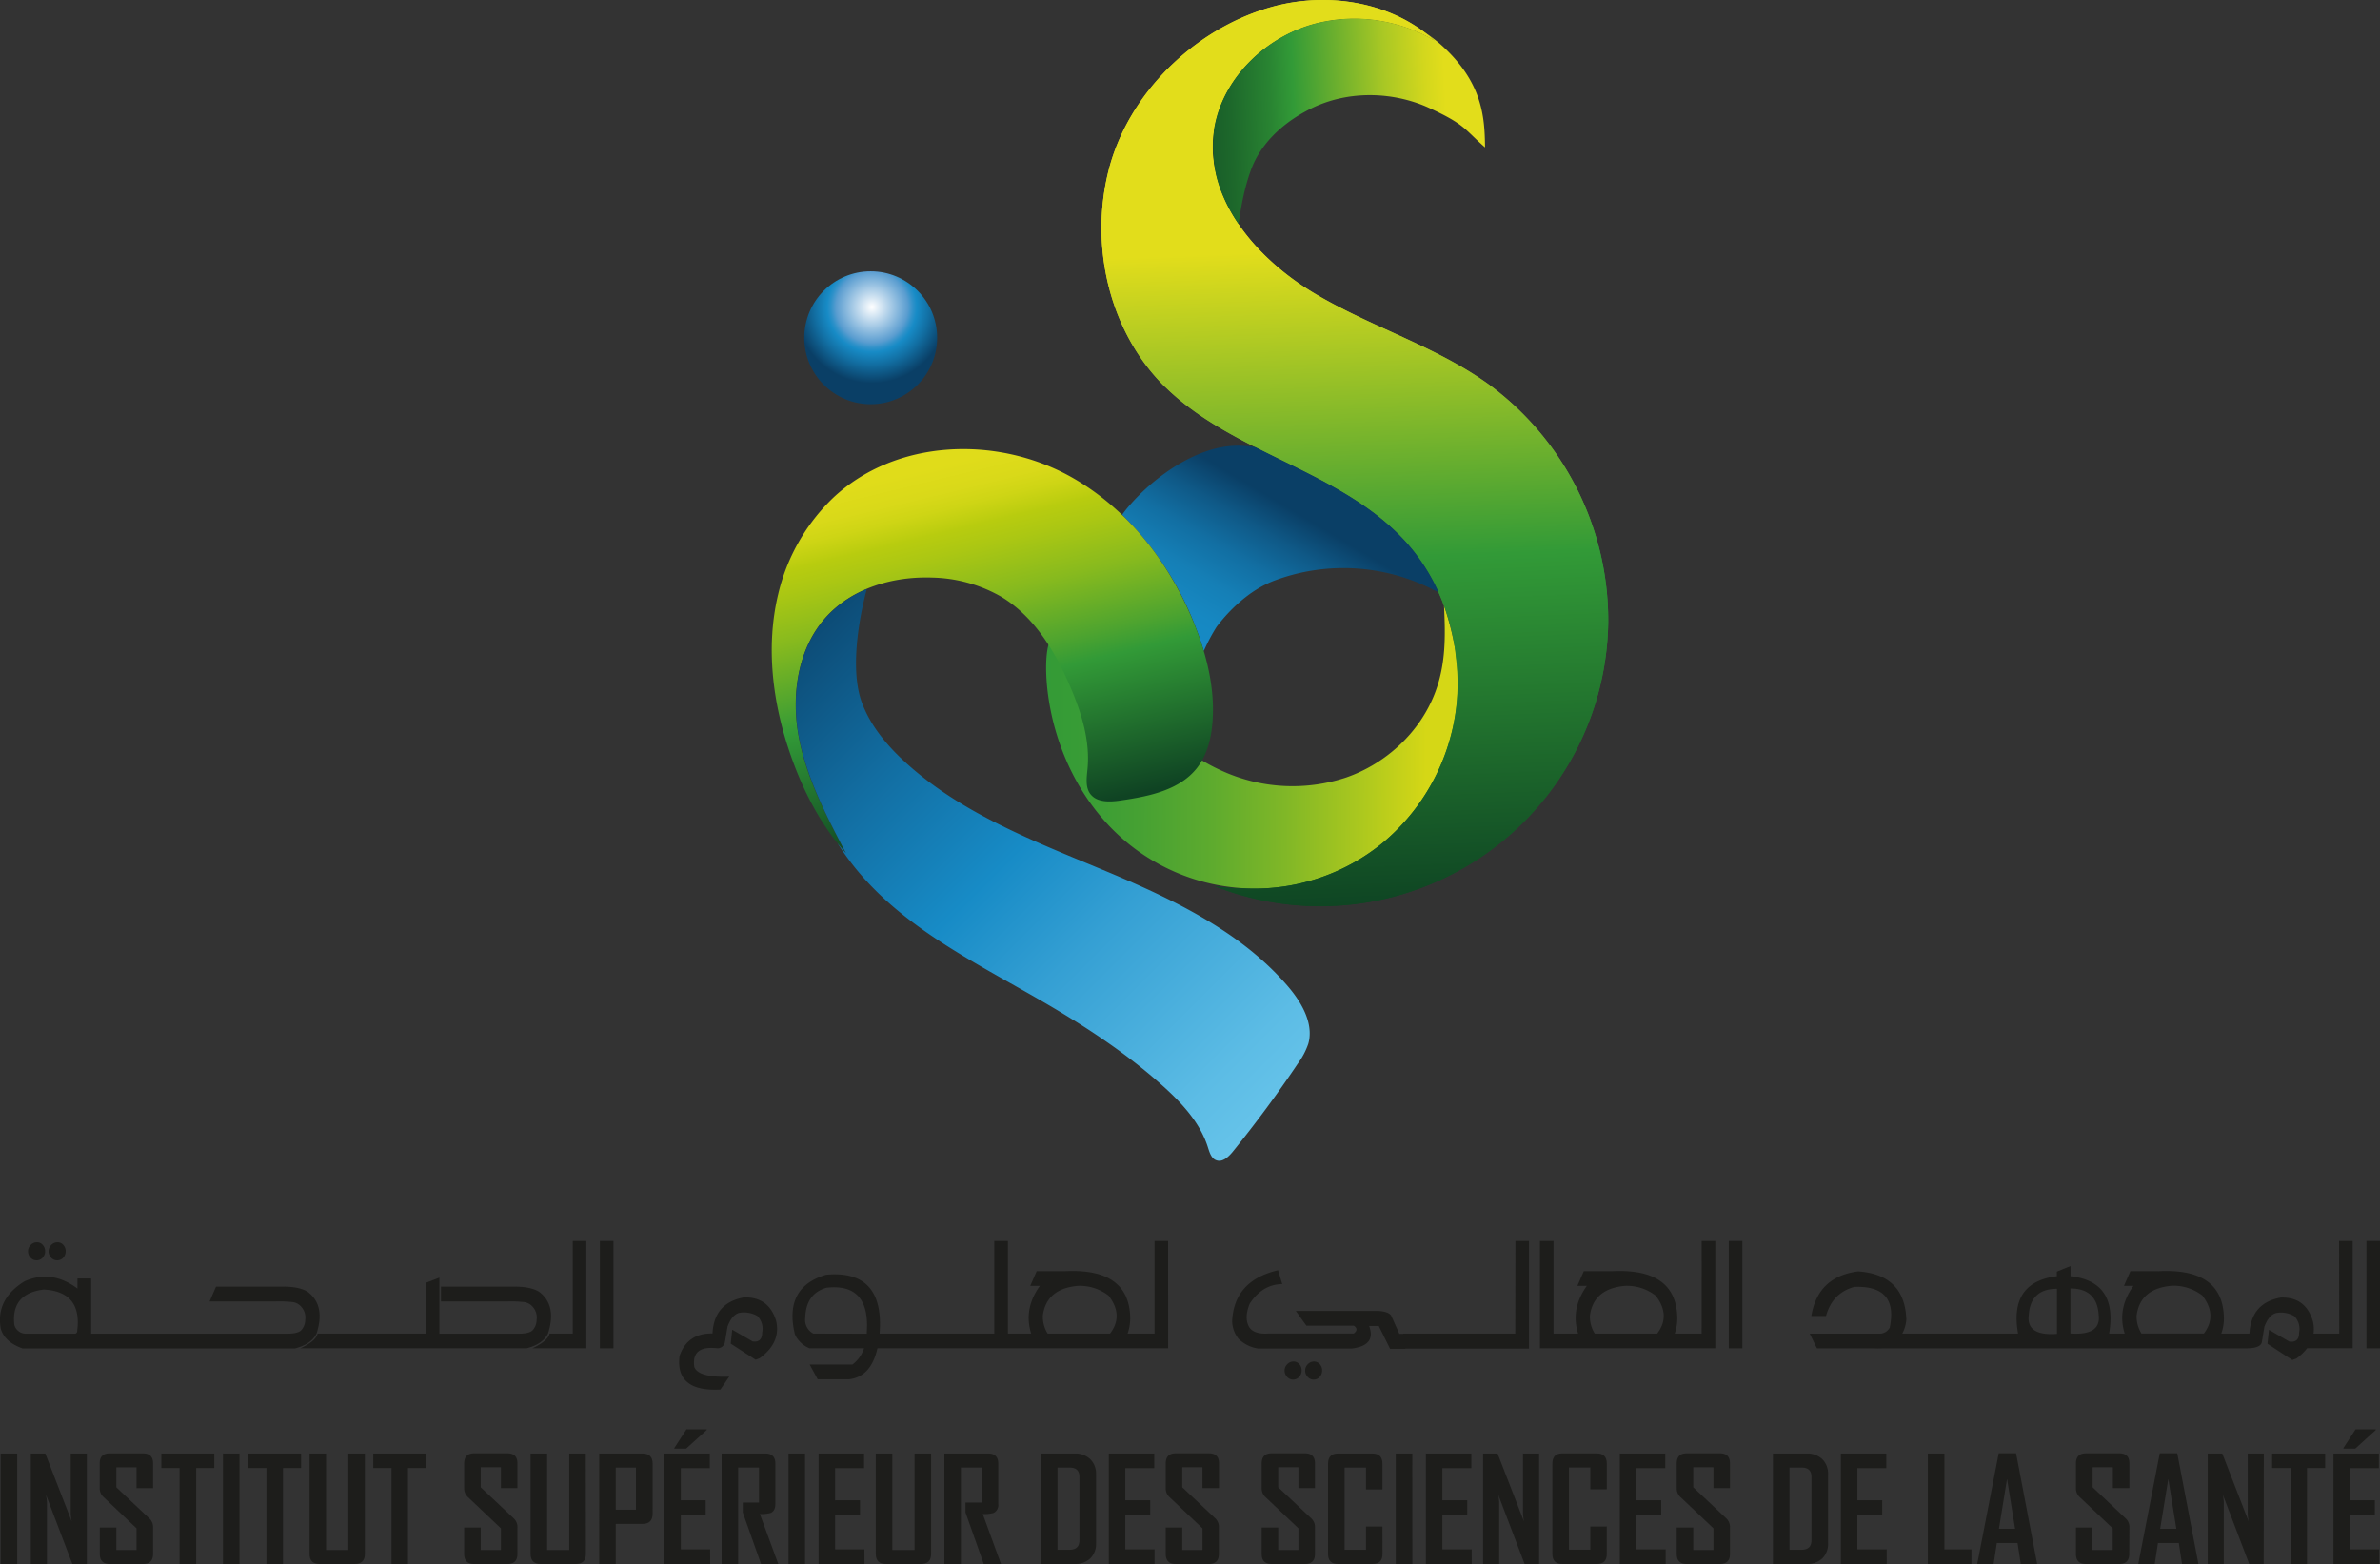 <svg id="Calque_1" data-name="Calque 1" xmlns="http://www.w3.org/2000/svg" xmlns:xlink="http://www.w3.org/1999/xlink" viewBox="0 0 740.04 486.35"><rect x="0" y="0" width="740.04" height="486.35" fill="#333333" stroke="none"/><defs><style>.cls-1{fill:url(#Dégradé_sans_nom_71);}.cls-2{fill:url(#Dégradé_sans_nom_67);}.cls-3{fill:url(#Dégradé_sans_nom_74);}.cls-4{fill:url(#Dégradé_sans_nom_68);}.cls-5{fill:url(#Dégradé_sans_nom_26);}.cls-6{fill:url(#Dégradé_sans_nom_43);}.cls-7{fill:url(#Dégradé_sans_nom_65);}.cls-8{fill:#1d1d1b;}</style><linearGradient id="Dégradé_sans_nom_71" x1="419.09" y1="77.3" x2="427.41" y2="282.99" gradientUnits="userSpaceOnUse"><stop offset="0" stop-color="#e2dd1b"/><stop offset="0.47" stop-color="#329a37"/><stop offset="1" stop-color="#0e4423"/></linearGradient><linearGradient id="Dégradé_sans_nom_67" x1="443.48" y1="231.87" x2="318.42" y2="231.08" gradientUnits="userSpaceOnUse"><stop offset="0" stop-color="#d5d716"/><stop offset="0.16" stop-color="#acc81e"/><stop offset="0.35" stop-color="#80b727"/><stop offset="0.53" stop-color="#5eab2e"/><stop offset="0.71" stop-color="#46a133"/><stop offset="0.87" stop-color="#379c36"/><stop offset="1" stop-color="#329a37"/></linearGradient><linearGradient id="Dégradé_sans_nom_74" x1="449.77" y1="35.53" x2="346.9" y2="40.26" gradientUnits="userSpaceOnUse"><stop offset="0" stop-color="#e2dd1b"/><stop offset="0.06" stop-color="#d3d71d"/><stop offset="0.18" stop-color="#aac824"/><stop offset="0.33" stop-color="#6aaf2e"/><stop offset="0.46" stop-color="#329a37"/><stop offset="0.53" stop-color="#298432"/><stop offset="0.65" stop-color="#1d682b"/><stop offset="0.77" stop-color="#155427"/><stop offset="0.88" stop-color="#104824"/><stop offset="1" stop-color="#0e4423"/></linearGradient><linearGradient id="Dégradé_sans_nom_68" x1="377.11" y1="207.41" x2="405.02" y2="160.51" gradientUnits="userSpaceOnUse"><stop offset="0" stop-color="#178bc6"/><stop offset="0.21" stop-color="#1688c2"/><stop offset="0.41" stop-color="#157fb6"/><stop offset="0.61" stop-color="#126fa3"/><stop offset="0.81" stop-color="#0f5987"/><stop offset="1" stop-color="#0a3f66"/></linearGradient><linearGradient id="Dégradé_sans_nom_26" x1="286.48" y1="122.17" x2="318.71" y2="255.25" gradientUnits="userSpaceOnUse"><stop offset="0" stop-color="#e2dd1b"/><stop offset="0.17" stop-color="#e0dc1a"/><stop offset="0.23" stop-color="#d9d919"/><stop offset="0.27" stop-color="#ced515"/><stop offset="0.31" stop-color="#bdce10"/><stop offset="0.32" stop-color="#b8cc0f"/><stop offset="0.37" stop-color="#abc713"/><stop offset="0.48" stop-color="#87ba1e"/><stop offset="0.62" stop-color="#4ea42f"/><stop offset="0.68" stop-color="#329a37"/><stop offset="1" stop-color="#0f4323"/></linearGradient><linearGradient id="Dégradé_sans_nom_43" x1="400.74" y1="356.27" x2="234.58" y2="189.52" gradientUnits="userSpaceOnUse"><stop offset="0" stop-color="#6bc7ec"/><stop offset="0.13" stop-color="#5cbce5"/><stop offset="0.38" stop-color="#349fd3"/><stop offset="0.53" stop-color="#178bc6"/><stop offset="0.73" stop-color="#126da1"/><stop offset="1" stop-color="#0a3f66"/></linearGradient><radialGradient id="Dégradé_sans_nom_65" cx="271.13" cy="95.49" r="23.69" gradientUnits="userSpaceOnUse"><stop offset="0" stop-color="#fff"/><stop offset="0.19" stop-color="#bcd7ec"/><stop offset="0.47" stop-color="#5a9dd0"/><stop offset="0.54" stop-color="#2e91c9"/><stop offset="0.59" stop-color="#178bc6"/><stop offset="0.75" stop-color="#126fa3"/><stop offset="1" stop-color="#0a3f66"/></radialGradient></defs><path class="cls-1" d="M378.1,275.61l-.28,0a89.58,89.58,0,0,0,122.24-82,91.12,91.12,0,0,0-37.34-74.19c-16.51-11.84-36.53-17.74-54-28.17S375.57,63.05,377.19,42.8c1.37-17.22,15.94-31.74,32.75-35.72A49.23,49.23,0,0,1,446,12.56C432.58.42,412.44-2.71,395.05,2.27c-23.71,6.79-44.41,26.92-50.41,51-5.63,22.56-.13,48.19,15.94,65.32.64.69,1.29,1.36,2,2C383.6,141,416.32,146.3,436.4,167.72c18.29,19.52,22,51.08,9.07,74.52S404.49,279.32,378.1,275.61Z"/><path class="cls-2" d="M449,188.27c.47,9.53.6,18.3-2.81,27.22-4.69,12.26-15.24,22-27.64,26.3a52.94,52.94,0,0,1-38.42-2c-14.87-6.61-26.18-19.25-35.67-32.47-1.93-2.69-3.89-5.5-6.71-7.23-2.64-1.61-8.24-5.41-10.44-2.5-2.74,3.61-2.07,13.21-1.57,17.37,2.22,18.37,11.05,36.2,25.53,47.72a62.51,62.51,0,0,0,78.88-.77,64.73,64.73,0,0,0,22.39-59.47,83.58,83.58,0,0,0-4-15.36S449,188.23,449,188.27Z"/><path class="cls-1" d="M462.72,119.4c-16.51-11.84-36.53-17.74-54-28.17S375.57,63.05,377.19,42.8c1.37-17.22,15.94-31.74,32.75-35.72A49.23,49.23,0,0,1,446,12.56C432.58.42,412.44-2.71,395.05,2.27c-23.71,6.79-44.41,26.92-50.41,51-5.63,22.56-.13,48.19,15.94,65.32.64.69,1.29,1.36,2,2C383.6,141,416.32,146.3,436.4,167.72a60.72,60.72,0,0,1,12.18,19.55l0-.07a.44.44,0,0,1,0-.08l0,.08c.09.26.41,1,.41,1.07v0a66.93,66.93,0,0,1,3.45,13.63l.09.56c0,.12,0,.24,0,.36.08.65.15,1.31.22,2a63.78,63.78,0,0,1-1.33,22.8A65.37,65.37,0,0,1,430.11,262a63.37,63.37,0,0,1-43.64,14.25,61.87,61.87,0,0,1-8.37-.59l-.28,0a89.58,89.58,0,0,0,122.24-82A91.12,91.12,0,0,0,462.72,119.4Z"/><path class="cls-3" d="M446,12.56a49.23,49.23,0,0,0-36.05-5.48c-15.72,3.73-29.49,16.68-32.32,32.43a42,42,0,0,0,.61,15.27c.06.24.12.49.19.74l.1.37c.15.52.3,1,.46,1.54v0q.27.81.57,1.62a1.46,1.46,0,0,0,.07.19,48.73,48.73,0,0,0,5.44,10.34c.53-2.61,1.27-9.67,4-17,4.24-11.21,14.78-16.83,17.48-18.27,12.73-6.78,27.37-5.55,37.74-.79,11.44,5.25,11,6.65,17.47,12.31-.11-9.24-.69-19.91-13.1-31.38a42.31,42.31,0,0,0-6-4.58C443.83,10.73,444.94,11.61,446,12.56Z"/><path class="cls-4" d="M436.4,167.72c-12.43-13.26-29.7-20.33-46.06-28.65a30.31,30.31,0,0,0-6.1-.46c-6.51.18-12.67,2.7-18.17,6a63.87,63.87,0,0,0-14.57,12.23,33.94,33.94,0,0,0-2.6,3.26,97.24,97.24,0,0,1,22.87,34.94c.94,2.43,1.8,4.9,2.54,7.4h0a55.88,55.88,0,0,1,4-7.54c3.33-4.41,9.73-11.29,18.06-14.39a61.26,61.26,0,0,1,49.35,2.9,8.85,8.85,0,0,0,1.58.7A60,60,0,0,0,436.4,167.72Z"/><path class="cls-5" d="M339.11,247c2.06,2.6,6.06,2.41,9.38,1.92,8.73-1.27,18.29-3.18,23.72-10.12,3.12-4,4.4-9.13,4.8-14.18.8-10.05-1.59-20.12-5.24-29.52-7.52-19.39-20.9-36.94-39.11-47-22.85-12.61-54.09-11.67-73.66,6.76a60.84,60.84,0,0,0-17.05,30c-4,16.71-1.61,34.49,4.15,50.68,3.85,10.82,9.26,21.21,16.91,29.77-6.13-11.63-12.35-23.5-14.69-36.43s-.25-27.37,8.61-37.09c8.12-8.91,20.81-12.61,32.87-12.18a44.92,44.92,0,0,1,21.6,6c10.18,6.15,16.66,16.91,21.35,27.84,3.47,8.07,6.22,16.77,5.41,25.52-.25,2.72-.76,5.74.86,7.93Z"/><path class="cls-6" d="M400.26,306.48c-15.06-17.38-36.73-27.4-58-36.25S299.06,252.88,282,237.49c-5.92-5.33-11.25-11.58-14-19-3.63-9.78-1.17-25.23,1.52-35.31a35.11,35.11,0,0,0-12.53,8.65c-8.86,9.72-11,24.15-8.61,37.09s8.56,24.8,14.69,36.43c-.93-1.05-1.84-2.12-2.71-3.23a81.58,81.58,0,0,0,7.38,9.95c15.05,17.38,36.37,27.73,56.25,39.26,13.15,7.62,26,16,37.29,26.1,6.07,5.42,11.88,11.63,14.32,19.39.51,1.6,1.07,3.49,2.65,4,1.89.67,3.71-1.05,5-2.6q10.8-13.32,20.37-27.58a22.64,22.64,0,0,0,3.16-6,11.32,11.32,0,0,0,.35-1.59C407.94,317.13,404.29,311.14,400.26,306.48Z"/><circle class="cls-7" cx="270.74" cy="105.03" r="20.66"/><path class="cls-8" d="M17.79,391.92a2.48,2.48,0,0,0,1.88-.82,3,3,0,0,0,0-4,2.36,2.36,0,0,0-1.81-.79,2.62,2.62,0,0,0-1.93.84,2.73,2.73,0,0,0-.82,1.95,2.83,2.83,0,0,0,.79,2A2.5,2.5,0,0,0,17.79,391.92Z"/><path class="cls-8" d="M11.39,391.92a2.48,2.48,0,0,0,1.88-.82,3,3,0,0,0,0-4,2.36,2.36,0,0,0-1.81-.79,2.59,2.59,0,0,0-1.92.84,2.69,2.69,0,0,0-.82,1.95,2.82,2.82,0,0,0,.78,2A2.5,2.5,0,0,0,11.39,391.92Z"/><path class="cls-8" d="M98.43,414.7q2.8-8.71-2.65-12.92-2.44-1.62-7.4-1.68H67.17l-2,4.61h20.5a37.87,37.87,0,0,1,5.55.22,4.47,4.47,0,0,1,2.69,1.7,5,5,0,0,1,1,3.78,4.8,4.8,0,0,1-1.31,3.32c-.73.65-2.12,1-4.15,1H28.34V397.57H24.09v3.13q-8-6-16.48-2.25-9,5.58-7.37,14.71,1.17,4.17,6.76,6.15l23.42,0H91.76Q96.79,418,98.43,414.7ZM24,413.86c0,.54-.27.83-.67.88H8A3.72,3.72,0,0,1,4.46,412Q3.35,402.29,13.57,401,25.6,401.64,24,413.86Z"/><path class="cls-8" d="M170.39,414.7q2.81-8.71-2.65-12.92-2.44-1.62-7.4-1.68H137.12v4.61h20.5a37.87,37.87,0,0,1,5.55.22,4.47,4.47,0,0,1,2.69,1.7,5,5,0,0,1,1,3.78,4.8,4.8,0,0,1-1.31,3.32c-.73.65-2.12,1-4.15,1H136.62V397.3l-4.22,1.62V414.7H98.76q-.49,2.3-5.36,4.58h70.32Q168.75,418,170.39,414.7Z"/><path class="cls-8" d="M178.09,414.7h-7.2c-.34,1.53-2.12,3.06-5.36,4.58h16.78V385.9h-4.22Z"/><rect class="cls-8" x="186.53" y="385.9" width="4.22" height="33.38"/><path class="cls-8" d="M231.26,403.46q-9.21,1.69-9.72,11.21-7.8-.14-10.25,7Q209.93,432.85,224,432.1l2.74-4q-9.54.33-10.85-3-1-6.74,7-5.85a2.31,2.31,0,0,0,2.51-1.85l.81-4.85q1.37-3.74,3.71-4.31a8.37,8.37,0,0,1,5.6,1,5.69,5.69,0,0,1,1.47,5.15q0,3.13-2.94,2.76l-6.37-3.66-.47,4.34,7.74,5,1.27-.47q6.7-4.9,5.1-11.67Q239,403.2,231.26,403.46Z"/><path class="cls-8" d="M359,414.7h-8.38a14.57,14.57,0,0,0,.81-4.78q-.21-15.6-20.2-14.63h-8.88l-2,4.57h3q-5.13,7.11-2.72,14.84h-7.23V385.9h-4.23v28.8H273.5q1.54-19.95-16.61-18.3-13.27,3.9-9.72,18.54a8.47,8.47,0,0,0,4.59,4.34h16.91a10.4,10.4,0,0,1-3.61,5.05h-13.3l2.48,4.57h9.85q6.75-.81,8.74-9.62h90.39V385.9H359Zm-106.1,0a4.83,4.83,0,0,1-2.51-5q.23-7.44,6.6-9.26,13.59-1.54,12.53,13.83l0,.47Zm92.26,0h-19.4a10,10,0,0,1-1.5-5.55q1.07-8.41,10.88-9.29a14.63,14.63,0,0,1,9.59,3.06Q349.46,409.08,345.16,414.7Z"/><path class="cls-8" d="M408.58,423.39a2.62,2.62,0,0,0-1.93.84,2.73,2.73,0,0,0-.82,1.95,2.78,2.78,0,0,0,.79,2,2.48,2.48,0,0,0,1.86.83,2.45,2.45,0,0,0,1.87-.83,3,3,0,0,0,0-4A2.37,2.37,0,0,0,408.58,423.39Z"/><path class="cls-8" d="M402.18,423.39a2.62,2.62,0,0,0-1.93.84,2.73,2.73,0,0,0-.82,1.95,2.82,2.82,0,0,0,.79,2,2.52,2.52,0,0,0,3.74,0,2.85,2.85,0,0,0,.77-2,2.81,2.81,0,0,0-.74-2A2.36,2.36,0,0,0,402.18,423.39Z"/><path class="cls-8" d="M471.16,414.7H436.32v.07h-1.21L432.53,409c-.78-.86-2.22-1.3-4.32-1.35H402.92l3.28,4.58h14.74c1.14.76,1.13,1.58,0,2.45H394.34c-3.21.21-5.26-.59-6.13-2.39s-.75-4.09.37-6.89q3.94-6,10.12-6.1L397.42,395q-13.73,3.19-14.3,15.92a9.18,9.18,0,0,0,2,5.42,11.09,11.09,0,0,0,6,3h29.31q7.57-1,5.29-7h3l3.52,7.1H437v-.07h38.43V385.9h-4.22Z"/><path class="cls-8" d="M529.11,414.7h-8.37a14.27,14.27,0,0,0,.8-4.78q-.19-15.6-20.2-14.63h-8.87l-2,4.57h2.94q-5.11,7.11-2.71,14.84h-7.64V385.9h-4.22v33.38h54.51V385.9h-4.23Zm-13.83,0h-19.4a10,10,0,0,1-1.51-5.55q1.08-8.41,10.89-9.29a14.6,14.6,0,0,1,9.58,3.06Q519.57,409.08,515.28,414.7Z"/><rect class="cls-8" x="537.56" y="385.9" width="4.22" height="33.38"/><path class="cls-8" d="M727.37,414.7h-8a10.4,10.4,0,0,0-.21-3.9q-2.28-7.57-10-7.3-9.21,1.68-9.71,11.2h-8.75a14.31,14.31,0,0,0,.81-4.78q-.21-15.6-20.2-14.63h-8.88l-2,4.57h2.95q-5.13,7.11-2.72,14.84h-1.24l-3.61,0q2.77-16.21-12-17.84l0-3.16-4.25,1.72,0,1.44q-14.91,1.83-12.06,17.84h-4v0h-32a10.91,10.91,0,0,0,1.26-4.34q-.46-14-15-15-12.53,1.62-14.54,13.87h4.56q2-7.2,8.81-9.05,13.75-.51,11,12.68a3.65,3.65,0,0,1-2.74,1.85H562.72l2.24,4.58h17.59a27.5,27.5,0,0,0,2.88,0h39.4v0h32.43v0h41.17q4.38,0,4.86-1.85l.8-4.85q1.38-3.74,3.72-4.3a8.22,8.22,0,0,1,5.59,1,5.65,5.65,0,0,1,1.48,5.15q0,3.12-3,2.76l-6.37-3.67-.46,4.34,7.73,5.05,1.28-.47a16.22,16.22,0,0,0,3.33-3.2h14.15V385.9h-4.22Zm-87.77.1q-9.58.68-8.78-5.82.54-8.21,8.78-8.21Zm4.19-.13v-14q8.24,0,8.78,8.21Q653.37,415.35,643.79,414.67Zm41.47,0H665.87a9.93,9.93,0,0,1-1.51-5.55q1.07-8.41,10.89-9.29a14.62,14.62,0,0,1,9.58,3.06Q689.56,409.08,685.26,414.7Z"/><rect class="cls-8" x="735.82" y="385.9" width="4.22" height="33.38"/><path class="cls-8" d="M5.35,486.35H.21V452H5.35Z"/><path class="cls-8" d="M27,486.35h-4.5l-8.24-21.64a12.91,12.91,0,0,1,.33,2.48v19.16h-5V452h4.5l8.24,21.21a13.09,13.09,0,0,1-.33-2.49V452h5Z"/><path class="cls-8" d="M47.6,483.21q0,3.14-3.12,3.14H34.13c-2.06,0-3.1-1.05-3.1-3.14V475h5.15v7h6.28v-6.74l-10.3-9.76A3.64,3.64,0,0,1,31,462.77v-7.64c0-2.11,1-3.17,3.1-3.17H44.48q3.12,0,3.12,3.12v7.69H42.46v-6.48H36.18v6.22l10.3,9.71A3.63,3.63,0,0,1,47.6,475Z"/><path class="cls-8" d="M66.63,456.51H61v29.84H55.84V456.51H50.17V452H66.63Z"/><path class="cls-8" d="M74.47,486.35H69.33V452h5.14Z"/><path class="cls-8" d="M93.63,456.51H88v29.84H82.85V456.51H77.18V452H93.63Z"/><path class="cls-8" d="M113.45,483.21q0,3.14-3.16,3.14H99.37q-3.12,0-3.12-3.14V452h5.14v30h6.92V452h5.14Z"/><path class="cls-8" d="M132.53,456.51h-5.67v29.84h-5.12V456.51h-5.67V452h16.46Z"/><path class="cls-8" d="M160.89,483.21q0,3.14-3.12,3.14H147.42q-3.09,0-3.09-3.14V475h5.14v7h6.28v-6.74l-10.3-9.76a3.63,3.63,0,0,1-1.12-2.75v-7.64q0-3.17,3.09-3.17h10.35q3.12,0,3.12,3.12v7.69h-5.14v-6.48h-6.28v6.22l10.3,9.71a3.63,3.63,0,0,1,1.12,2.79Z"/><path class="cls-8" d="M182.18,483.21q0,3.14-3.16,3.14H168.1q-3.12,0-3.12-3.14V452h5.14v30H177V452h5.14Z"/><path class="cls-8" d="M202.93,470.68q0,3.21-3.15,3.21h-8.32v12.46h-5.14V452h13.46q3.15,0,3.15,3.17Zm-5.19-1.21V456.38h-6.28v13.09Z"/><path class="cls-8" d="M220.83,486.35H206.57V452H220.7v4.55h-9v10h7.73V471h-7.73V481.8h9.11Zm-1.07-41.68-6.4,5.8h-3.69v-.18l3.78-5.82h6.31Z"/><path class="cls-8" d="M242,486.35h-5.36l-5.67-16v-3.1H236v-10.9h-6.48v30h-5.14V452H238q3.09,0,3.09,3.17v12.5c0,1.45-.49,2.39-1.47,2.81a10.58,10.58,0,0,1-3.34.33Z"/><path class="cls-8" d="M250.32,486.35h-5.14V452h5.14Z"/><path class="cls-8" d="M268.8,486.35H254.54V452h14.13v4.55h-9v10h7.74V471h-7.74V481.8h9.12Z"/><path class="cls-8" d="M289.52,483.21q0,3.14-3.16,3.14H275.44q-3.12,0-3.12-3.14V452h5.14v30h6.92V452h5.14Z"/><path class="cls-8" d="M311.25,486.35h-5.36l-5.67-16v-3.1h5.06v-10.9h-6.49v30h-5.14V452H307.3c2.06,0,3.1,1.06,3.1,3.17v12.5a2.73,2.73,0,0,1-1.48,2.81,10.54,10.54,0,0,1-3.34.33Z"/><path class="cls-8" d="M340.81,479.87a6.31,6.31,0,0,1-1.81,4.76,6.76,6.76,0,0,1-4.85,1.72H323.67V452h10.48a6.69,6.69,0,0,1,4.85,1.75,6.35,6.35,0,0,1,1.81,4.78Zm-5.17-.86V459.26c0-1.92-1-2.88-3-2.88h-3.82v25.55h3.69Q335.64,481.93,335.64,479Z"/><path class="cls-8" d="M359,486.35H344.78V452h14.13v4.55h-9v10h7.74V471h-7.74V481.8H359Z"/><path class="cls-8" d="M379,483.21q0,3.14-3.12,3.14H365.57q-3.1,0-3.1-3.14V475h5.14v7h6.29v-6.74l-10.31-9.76a3.63,3.63,0,0,1-1.12-2.75v-7.64q0-3.17,3.1-3.17h10.35q3.12,0,3.12,3.12v7.69H373.9v-6.48h-6.29v6.22l10.31,9.71A3.67,3.67,0,0,1,379,475Z"/><path class="cls-8" d="M408.88,483.21q0,3.14-3.12,3.14H395.41q-3.11,0-3.1-3.14V475h5.14v7h6.29v-6.74l-10.31-9.76a3.63,3.63,0,0,1-1.12-2.75v-7.64q0-3.17,3.1-3.17h10.35q3.12,0,3.12,3.12v7.69h-5.14v-6.48h-6.29v6.22l10.31,9.71a3.67,3.67,0,0,1,1.12,2.79Z"/><path class="cls-8" d="M429.88,483.21c0,2.09-1,3.14-3.14,3.14H416q-3.06,0-3.06-3.14V455.13Q413,452,416,452h10.72c2.1,0,3.14,1.06,3.14,3.17v8h-5.12v-6.79h-6.65v25.55h6.65V474.7h5.12Z"/><path class="cls-8" d="M439.16,486.35H434V452h5.15Z"/><path class="cls-8" d="M457.63,486.35H443.37V452H457.5v4.55h-9v10h7.73V471h-7.73V481.8h9.11Z"/><path class="cls-8" d="M478.57,486.35h-4.5l-8.24-21.64a12.91,12.91,0,0,1,.33,2.48v19.16h-5V452h4.5l8.24,21.21a13.09,13.09,0,0,1-.33-2.49V452h5Z"/><path class="cls-8" d="M499.62,483.21c0,2.09-1,3.14-3.14,3.14H485.76q-3.06,0-3.06-3.14V455.13q0-3.17,3.06-3.17h10.72c2.1,0,3.14,1.06,3.14,3.17v8H494.5v-6.79h-6.65v25.55h6.65V474.7h5.12Z"/><path class="cls-8" d="M517.93,486.35H503.67V452H517.8v4.55h-9v10h7.73V471h-7.73V481.8h9.12Z"/><path class="cls-8" d="M537.92,483.21q0,3.14-3.12,3.14H524.45q-3.09,0-3.09-3.14V475h5.14v7h6.28v-6.74l-10.3-9.76a3.63,3.63,0,0,1-1.12-2.75v-7.64q0-3.17,3.09-3.17H534.8q3.12,0,3.12,3.12v7.69h-5.14v-6.48H526.5v6.22l10.3,9.71a3.63,3.63,0,0,1,1.12,2.79Z"/><path class="cls-8" d="M568.42,479.87a6.3,6.3,0,0,1-1.8,4.76,6.77,6.77,0,0,1-4.86,1.72H551.28V452h10.48a6.7,6.7,0,0,1,4.86,1.75,6.35,6.35,0,0,1,1.8,4.78Zm-5.16-.86V459.26c0-1.92-1-2.88-3-2.88h-3.83v25.55h3.69Q563.26,481.93,563.26,479Z"/><path class="cls-8" d="M586.66,486.35H572.4V452h14.13v4.55h-9v10h7.73V471h-7.73V481.8h9.12Z"/><path class="cls-8" d="M613,486.35H599.45V452h5.14v29.8H613Z"/><path class="cls-8" d="M633.44,486.35h-5.1l-1-6.53h-6.44l-1,6.53h-5.08v-.09l6.66-34.34h5.4Zm-6.86-10.94-2.5-15.52-2.53,15.52Z"/><path class="cls-8" d="M662.07,483.21q0,3.14-3.12,3.14H648.6q-3.11,0-3.1-3.14V475h5.14v7h6.29v-6.74l-10.31-9.76a3.63,3.63,0,0,1-1.12-2.75v-7.64q0-3.17,3.1-3.17H659q3.12,0,3.12,3.12v7.69h-5.14v-6.48h-6.29v6.22L661,472.22a3.63,3.63,0,0,1,1.12,2.79Z"/><path class="cls-8" d="M683.58,486.35h-5.1l-1-6.53H671l-1,6.53H664.9v-.09l6.66-34.34H677Zm-6.86-10.94-2.5-15.52-2.53,15.52Z"/><path class="cls-8" d="M703.88,486.35h-4.5l-8.24-21.64a12.91,12.91,0,0,1,.33,2.48v19.16h-5V452H691l8.24,21.21a13.09,13.09,0,0,1-.33-2.49V452h5Z"/><path class="cls-8" d="M723,456.51h-5.66v29.84h-5.12V456.51H706.5V452H723Z"/><path class="cls-8" d="M739.83,486.35H725.57V452H739.7v4.55h-9v10h7.74V471h-7.74V481.8h9.12Zm-1.08-41.68-6.39,5.8h-3.69v-.18l3.78-5.82h6.3Z"/></svg>